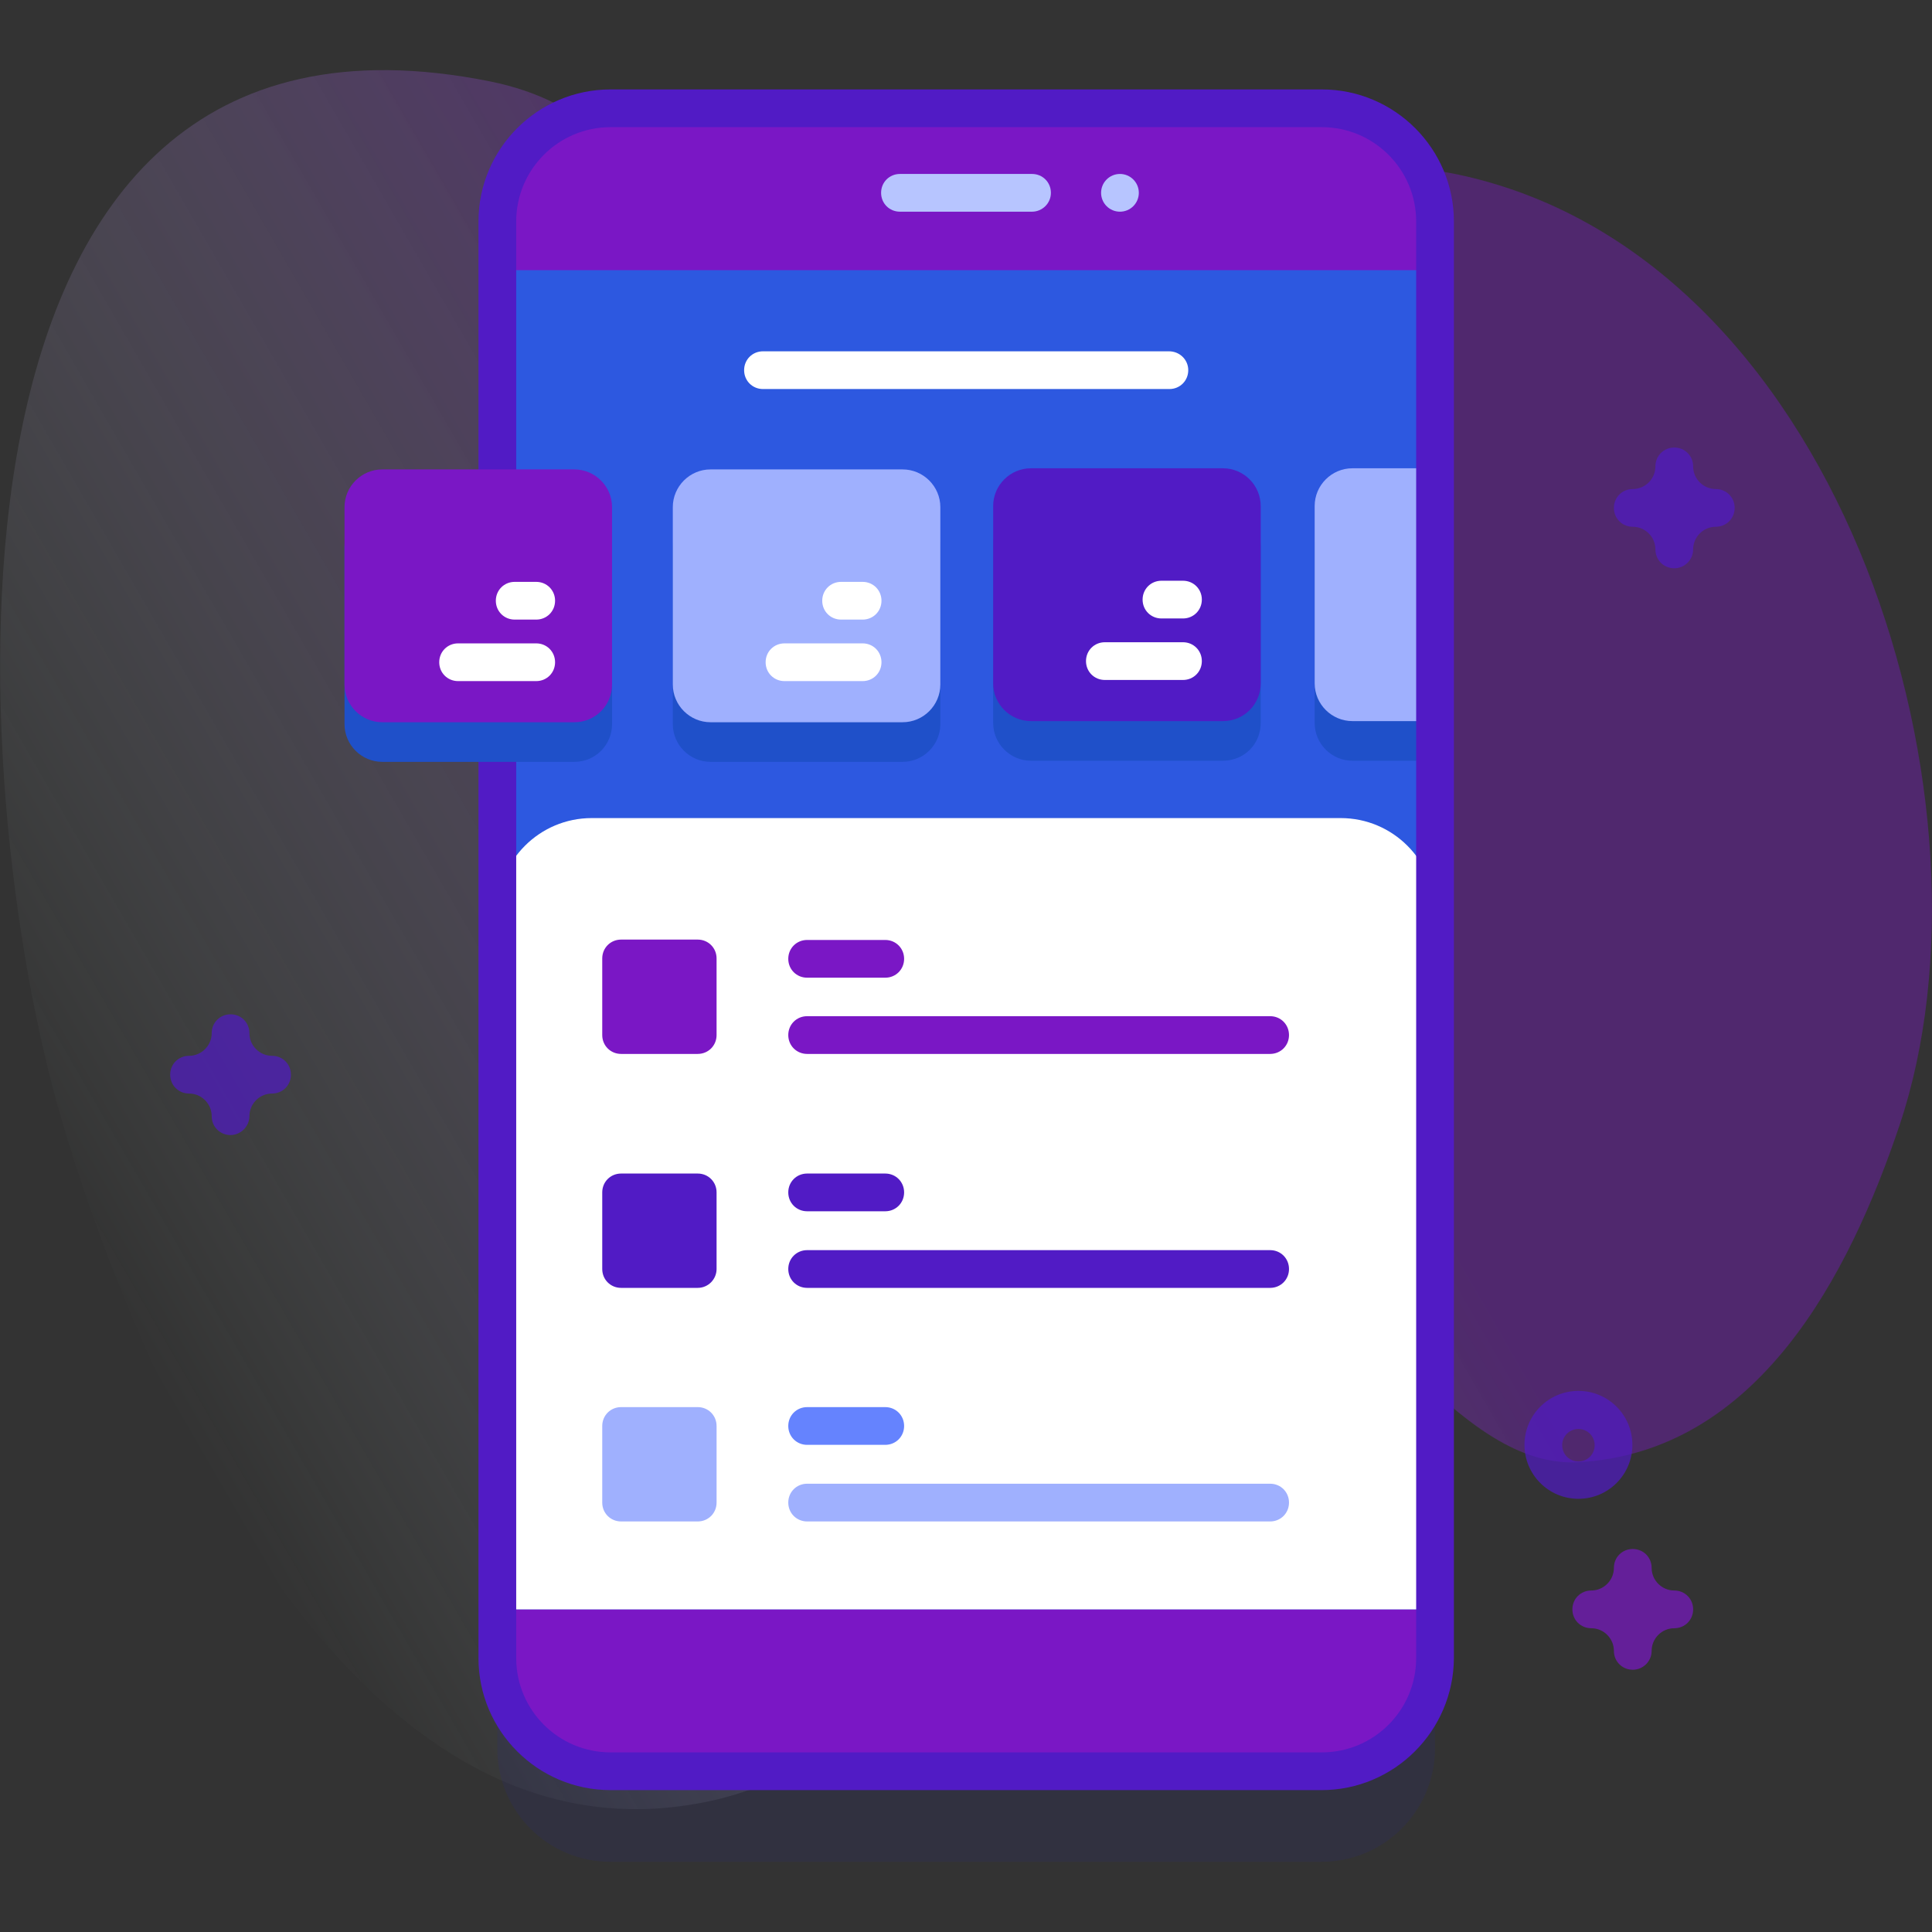 <svg version="1.1" id="Capa_1" xmlns="http://www.w3.org/2000/svg" x="0" y="0" viewBox="0 0 512 512" xml:space="preserve"><rect x="0" y="0" width="512" height="512" fill="#333333" stroke="none"/><style>.st2{fill:#7a17c5}.st4{fill:#1f50c9}.st5{fill:#fff}.st6{fill:#9fb0fe}.st7{fill:#511bc5}.st8{fill:#b7c5ff}.st10{opacity:.7;fill:#511bc5}</style><linearGradient id="SVGID_1_" gradientUnits="userSpaceOnUse" x1="23.82" y1="177.669" x2="459.531" y2="429.226" gradientTransform="matrix(1 0 0 -1 0 514)"><stop offset="0" stop-color="#dcfdee" stop-opacity="0"/><stop offset=".629" stop-color="#7a17c5" stop-opacity=".4"/></linearGradient><path d="M16.1 295.9c18.7 64 72.7 194.6 163.9 182.8 91.5-11.8 55.8-129.7 139.5-145.9 36.9-7.1 61.9 56.7 98.8 54.7 47.6-2.6 71.8-49.7 85.1-89.3 28.2-84-14-226.4-112.9-251-86.2-21.5-96.3 83.9-171.3 53.2-42.1-17-37.9-68.4-89.2-78.8C-25.3-9.7-8.8 210.8 16.1 295.9z" fill="url(#SVGID_1_)"/><path d="M350.2 493.4H161.8c-16.6 0-30-13.4-30-30V82.7c0-16.6 13.4-30 30-30h188.5c16.6 0 30 13.4 30 30v380.7c-.1 16.6-13.5 30-30.1 30z" opacity=".1" fill="#2626bc"/><path class="st2" d="M350.2 469.4H161.8c-16.6 0-30-13.4-30-30V58.7c0-16.6 13.4-30 30-30h188.5c16.6 0 30 13.4 30 30v380.7c-.1 16.6-13.5 30-30.1 30z"/><path d="M131.8 71.6h248.5v354.9H131.8V71.6z" fill="#2d58e0"/><path class="st4" d="M239.2 201.9h-50.9c-5.5 0-10-4.5-10-10v-47c0-5.5 4.5-10 10-10h50.9c5.5 0 10 4.5 10 10v47c0 5.5-4.5 10-10 10zm84.9-.3h-50.9c-5.5 0-10-4.5-10-10v-47c0-5.5 4.5-10 10-10h50.9c5.5 0 10 4.5 10 10v47c0 5.6-4.4 10-10 10zm55.8-67v67h-21.5c-5.5 0-10-4.5-10-10v-47c0-5.5 4.5-10 10-10h21.5z"/><path class="st5" d="M309.8 93.1H202.2c-2.8 0-5 2.2-5 5s2.2 5 5 5h107.7c2.8 0 5-2.2 5-5s-2.3-5-5.1-5z"/><path class="st6" d="M239.2 191.4h-50.9c-5.5 0-10-4.5-10-10v-47c0-5.5 4.5-10 10-10h50.9c5.5 0 10 4.5 10 10v47c0 5.5-4.5 10-10 10z"/><path class="st5" d="M228.6 170.5h-20.7c-2.8 0-5 2.2-5 5s2.2 5 5 5h20.7c2.8 0 5-2.2 5-5s-2.2-5-5-5zm0-16.3h-5.7c-2.8 0-5 2.2-5 5s2.2 5 5 5h5.7c2.8 0 5-2.2 5-5s-2.2-5-5-5z"/><path class="st7" d="M324.1 191.1h-50.9c-5.5 0-10-4.5-10-10v-47c0-5.5 4.5-10 10-10h50.9c5.5 0 10 4.5 10 10v47c0 5.5-4.4 10-10 10z"/><path class="st5" d="M313.5 170.2h-20.7c-2.8 0-5 2.2-5 5s2.2 5 5 5h20.7c2.8 0 5-2.2 5-5s-2.2-5-5-5zm0-16.3h-5.7c-2.8 0-5 2.2-5 5s2.2 5 5 5h5.7c2.8 0 5-2.2 5-5s-2.2-5-5-5z"/><path class="st6" d="M379.9 124.1v67h-21.5c-5.5 0-10-4.5-10-10v-47c0-5.5 4.5-10 10-10h21.5z"/><path class="st5" d="M131.8 426.5V241.8c0-13.8 11.2-25 25-25h198.5c13.8 0 25 11.2 25 25v184.7H131.8z"/><path class="st7" d="M350.2 474.4H161.8c-19.3 0-35-15.7-35-35V58.7c0-19.3 15.7-35 35-35h188.5c19.3 0 35 15.7 35 35v380.7c-.1 19.3-15.8 35-35.1 35zM161.8 33.7c-13.8 0-25 11.2-25 25v380.7c0 13.8 11.2 25 25 25h188.5c13.8 0 25-11.2 25-25V58.7c0-13.8-11.2-25-25-25H161.8z"/><path class="st8" d="M273.5 56.1h-35c-2.8 0-5-2.2-5-5s2.2-5 5-5h35c2.8 0 5 2.2 5 5s-2.3 5-5 5z"/><circle class="st8" cx="296.8" cy="51.1" r="5"/><path class="st2" d="M234.6 249.1h-20.7c-2.8 0-5 2.2-5 5s2.2 5 5 5h20.7c2.8 0 5-2.2 5-5s-2.2-5-5-5zm102 20.2H213.9c-2.8 0-5 2.2-5 5s2.2 5 5 5h122.7c2.8 0 5-2.2 5-5s-2.2-5-5-5zm-151.7 10h-20.3c-2.8 0-5-2.2-5-5V254c0-2.8 2.2-5 5-5h20.3c2.8 0 5 2.2 5 5v20.3c0 2.8-2.2 5-5 5z"/><path class="st7" d="M234.6 311h-20.7c-2.8 0-5 2.2-5 5s2.2 5 5 5h20.7c2.8 0 5-2.2 5-5s-2.2-5-5-5zm102 20.3H213.9c-2.8 0-5 2.2-5 5s2.2 5 5 5h122.7c2.8 0 5-2.2 5-5s-2.2-5-5-5zm-151.7 10h-20.3c-2.8 0-5-2.2-5-5V316c0-2.8 2.2-5 5-5h20.3c2.8 0 5 2.2 5 5v20.3c0 2.7-2.2 5-5 5z"/><path d="M234.6 372.9h-20.7c-2.8 0-5 2.2-5 5s2.2 5 5 5h20.7c2.8 0 5-2.2 5-5s-2.2-5-5-5z" fill="#6583fe"/><path class="st6" d="M336.6 393.2H213.9c-2.8 0-5 2.2-5 5s2.2 5 5 5h122.7c2.8 0 5-2.2 5-5s-2.2-5-5-5zm-151.7 10h-20.3c-2.8 0-5-2.2-5-5v-20.3c0-2.8 2.2-5 5-5h20.3c2.8 0 5 2.2 5 5v20.3c0 2.8-2.2 5-5 5z"/><path class="st10" d="M418.3 397.2c-7.9 0-14.3-6.4-14.3-14.3s6.4-14.3 14.3-14.3 14.3 6.4 14.3 14.3-6.4 14.3-14.3 14.3zm0-18.5c-2.4 0-4.3 1.9-4.3 4.3s1.9 4.3 4.3 4.3 4.3-1.9 4.3-4.3-1.9-4.3-4.3-4.3z"/><path d="M432.7 442.5c-2.8 0-5-2.2-5-5 0-3.3-2.7-6-6-6-2.8 0-5-2.2-5-5s2.2-5 5-5c3.3 0 6-2.7 6-6 0-2.8 2.2-5 5-5s5 2.2 5 5c0 3.3 2.7 6 6 6 2.8 0 5 2.2 5 5s-2.2 5-5 5c-3.3 0-6 2.7-6 6 0 2.8-2.3 5-5 5z" opacity=".7" fill="#7a17c5"/><path class="st10" d="M443.7 150.6c-2.8 0-5-2.2-5-5 0-3.3-2.7-6-6-6-2.8 0-5-2.2-5-5s2.2-5 5-5c3.3 0 6-2.7 6-6 0-2.8 2.2-5 5-5s5 2.2 5 5c0 3.3 2.7 6 6 6 2.8 0 5 2.2 5 5s-2.2 5-5 5c-3.3 0-6 2.7-6 6 0 2.8-2.3 5-5 5zM61.1 300.8c-2.8 0-5-2.2-5-5 0-3.3-2.7-6-6-6-2.8 0-5-2.2-5-5s2.2-5 5-5c3.3 0 6-2.7 6-6 0-2.8 2.2-5 5-5s5 2.2 5 5c0 3.3 2.7 6 6 6 2.8 0 5 2.2 5 5s-2.2 5-5 5c-3.3 0-6 2.7-6 6 0 2.7-2.3 5-5 5z"/><path class="st4" d="M152.2 201.9h-50.9c-5.5 0-10-4.5-10-10v-47c0-5.5 4.5-10 10-10h50.9c5.5 0 10 4.5 10 10v47c0 5.5-4.4 10-10 10z"/><path class="st2" d="M152.2 191.4h-50.9c-5.5 0-10-4.5-10-10v-47c0-5.5 4.5-10 10-10h50.9c5.5 0 10 4.5 10 10v47c0 5.5-4.4 10-10 10z"/><path class="st5" d="M142.1 170.5h-20.7c-2.8 0-5 2.2-5 5s2.2 5 5 5h20.7c2.8 0 5-2.2 5-5s-2.2-5-5-5zm0-16.3h-5.7c-2.8 0-5 2.2-5 5s2.2 5 5 5h5.7c2.8 0 5-2.2 5-5s-2.2-5-5-5z"/></svg>
